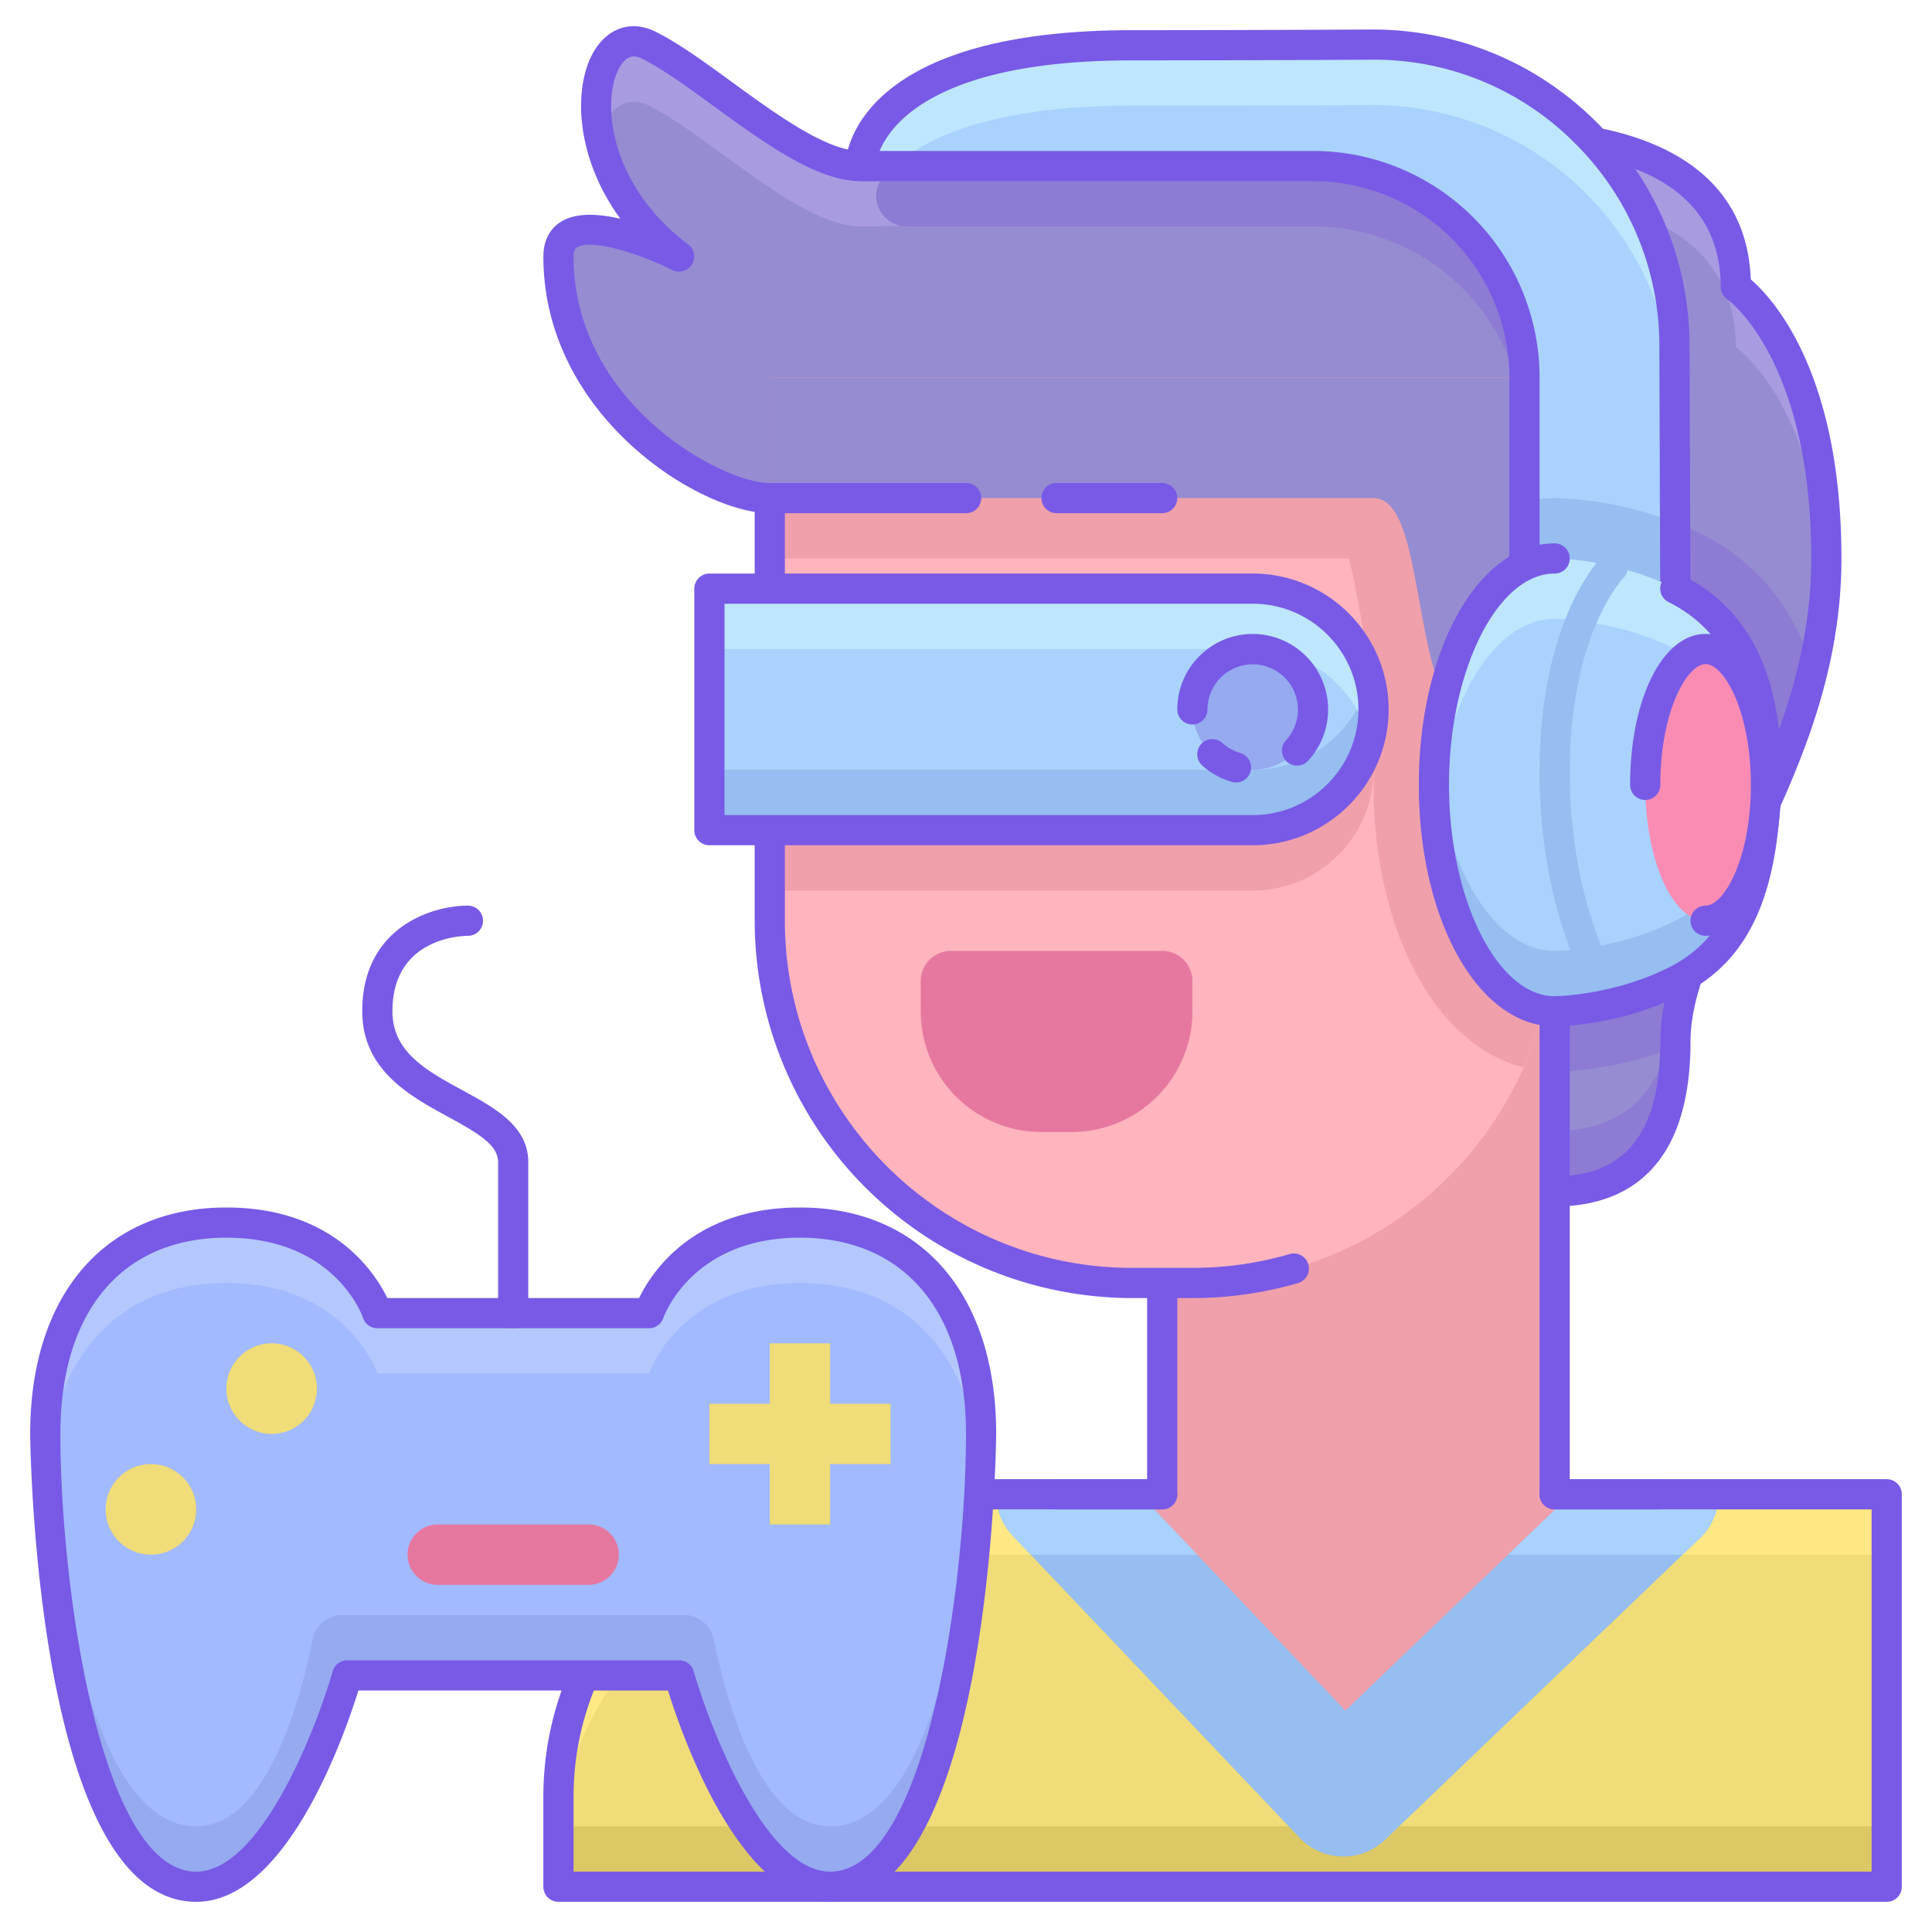 <?xml version="1.0" standalone="no"?><!DOCTYPE svg PUBLIC "-//W3C//DTD SVG 1.1//EN" "http://www.w3.org/Graphics/SVG/1.1/DTD/svg11.dtd"><svg t="1703032446626" class="icon" viewBox="0 0 1024 1024" version="1.1" xmlns="http://www.w3.org/2000/svg" p-id="47077" xmlns:xlink="http://www.w3.org/1999/xlink" width="48" height="48"><path d="M408 264c-32 0-112-48-112-128 0-32 64 0 64 0-64-48-48-128-16-112s80 64 112 64c80 0 128-16 352-16 48 0 112 16 112 80 0 0 48 32 48 144s-80 192-80 256-32 79.456-64 79.456l-416-367.456" fill="#968CD2" p-id="47078"></path><path d="M902.336 283.36a189.696 189.696 0 0 0-78.336-19.36c-54.72 0-96 65.344-96 152s41.28 152 96 152c3.52 0 31.776-0.448 63.904-12.992 0-1.024 0.096-1.984 0.096-3.008 0-52.16 53.12-115.008 72.768-197.12-11.904-39.68-36.672-60.608-58.432-71.52" fill="#8D7BD4" p-id="47079"></path><path d="M886.144 544c-6.496 39.648-29.472 52.864-54.144 55.072v32c29.12-2.56 56-20.416 56-79.072 0-2.624 0.32-5.312 0.576-8h-2.432" fill="#8D7BD4" p-id="47080"></path><path d="M344 56c32 16 80 64 112 64 80 0 128-16 352-16 48 0 112 16 112 80 0 0 42.24 28.192 47.456 124.224 0.224-4.064 0.544-8.064 0.544-12.224 0-112-48-144-48-144 0-64-64-80-112-80-224 0-272 16-352 16-32 0-80-48-112-64-19.488-9.728-32.928 16.192-26.08 48.736 3.968-14.848 13.824-22.88 26.08-16.736" fill="#A99BE0" p-id="47081"></path><path d="M824 639.456a8 8 0 1 1 0-16c37.664 0 56-23.36 56-71.456 0-29.408 15.072-60.384 32.512-96.32C934.784 409.856 960 357.92 960 296c0-105.472-44.064-137.088-44.48-137.376a8.128 8.128 0 0 1-3.52-6.624c0-64.992-72.736-72-104-72-139.84 0-211.648 6.304-264.064 10.912C511.712 93.76 486.272 96 456 96c-23.136 0-50.784-20.16-77.568-39.648-13.952-10.144-27.136-19.744-38.016-25.184-3.328-1.664-7.616-2.688-11.648 3.872-10.24 16.576-6.944 62.336 36.032 94.56a8 8 0 0 1-8.384 13.536c-18.624-9.28-43.264-16.576-50.56-12.064-0.576 0.352-1.856 1.152-1.856 4.928C304 213.44 382.112 256 408 256a8 8 0 0 1 0 16C371.328 272 288 220.608 288 136c0-10.496 5.12-15.872 9.408-18.528 7.936-4.896 19.84-4.224 31.392-1.536-24.224-33.088-25.184-70.624-13.664-89.28 7.584-12.256 19.968-16.032 32.448-9.792 12.064 6.016 25.792 16 40.288 26.56 23.552 17.152 50.208 36.576 68.128 36.576 29.568 0 54.72-2.208 86.528-4.992C595.264 70.368 667.456 64 808 64c27.712 0 117.024 6.144 119.936 84.064 11.648 10.048 48.064 49.312 48.064 147.936 0 65.632-26.08 119.328-49.088 166.688-16.576 34.112-30.912 63.616-30.912 89.312 0 72.288-39.168 87.456-72 87.456" fill="#785AE6" p-id="47082"></path><path d="M1000 792h-544a160 160 0 0 0-160 160v48h704v-208" fill="#F0DC78" p-id="47083"></path><path d="M296 1000h704v-32h-704z" fill="#DCC864" p-id="47084"></path><path d="M456 792a160 160 0 0 0-160 160v32a160 160 0 0 1 160-160h544v-32h-544" fill="#FFE885" p-id="47085"></path><path d="M824.832 792v-288h-208.64v288H560l152.48 160 167.52-160h-55.168" fill="#F0A0AA" p-id="47086"></path><path d="M713.056 906.656l-108.928-114.656h-76.064c0 7.904 2.848 15.84 8.736 22.048l152 160a31.968 31.968 0 0 0 22.464 9.92l0.736 0.032c8.256 0 16.192-3.2 22.144-8.896l166.976-160a32 32 0 0 0 9.792-23.104h-78.208l-119.648 114.656" fill="#96BEF0" p-id="47087"></path><path d="M546.24 824h88.32l-30.4-32h-76.096c0 7.904 2.848 15.84 8.736 22.048l9.472 9.952M891.84 824l9.28-8.896a32 32 0 0 0 9.792-23.104h-78.208l-33.376 32h92.48" fill="#AAD2FF" p-id="47088"></path><path d="M1000 1008h-704a8 8 0 0 1-8-8v-48a168.192 168.192 0 0 1 168-168h160a8 8 0 0 1 0 16h-160a152.192 152.192 0 0 0-152 152V992H992v-192h-168a8 8 0 0 1 0-16h176a8 8 0 0 1 8 8v208a8 8 0 0 1-8 8" fill="#785AE6" p-id="47089"></path><path d="M878.976 800H824a8 8 0 0 1-8-8V512h-192v280a8 8 0 0 1-8 8H560a8 8 0 0 1 0-16H608v-280a8 8 0 0 1 8-8h208a8 8 0 0 1 8 8v280h46.976a8 8 0 0 1 0 16" fill="#785AE6" p-id="47090"></path><path d="M600 680h32a192 192 0 0 0 192-192v-288h-416v288a192 192 0 0 0 192 192" fill="#FFB4BE" p-id="47091"></path><path d="M664 344h-256v128h256a64 64 0 0 0 0-128" fill="#F0A0AA" p-id="47092"></path><path d="M824 200h-416v96h306.976c2.112 7.872 4.224 19.488 5.76 28.032 2.624 14.432 5.76 31.52 11.168 47.488A250.016 250.016 0 0 0 728 416c0 77.664 33.184 138.048 79.456 149.76 10.56-23.776 16.544-50.048 16.544-77.76v-288" fill="#F0A0AA" p-id="47093"></path><path d="M408 264h320c32 0 16 128 64 128h64v-192h-448v64" fill="#968CD2" p-id="47094"></path><path d="M632 688h-32a200.224 200.224 0 0 1-200-200v-224a8 8 0 0 1 8-8h104.064a8 8 0 1 1 0 16H416v216c0 101.44 82.56 184 184 184h32c17.44 0 34.688-2.432 51.264-7.232a8 8 0 1 1 4.448 15.36 200.192 200.192 0 0 1-55.712 7.872" fill="#785AE6" p-id="47095"></path><path d="M568 600h-16a64 64 0 0 1-64-64v-16a16 16 0 0 1 16-16h112a16 16 0 0 1 16 16v16a64 64 0 0 1-64 64" fill="#E678A0" p-id="47096"></path><path d="M664 440h-288v-128h288a64 64 0 0 1 0 128" fill="#AAD2FF" p-id="47097"></path><path d="M664 408h-288v32h288a64 64 0 0 0 64-64c0-5.568-0.928-10.88-2.272-16a63.84 63.84 0 0 1-61.728 48" fill="#96BEF0" p-id="47098"></path><path d="M725.728 392c1.344-5.12 2.272-10.432 2.272-16a64 64 0 0 0-64-64h-288v32h288c29.792 0 54.592 20.448 61.728 48" fill="#BEE6FF" p-id="47099"></path><path d="M384 432h280c30.88 0 56-25.12 56-56S694.88 320 664 320H384v112z m280 16h-288a8 8 0 0 1-8-8v-128a8 8 0 0 1 8-8h288c39.68 0 72 32.32 72 72S703.68 448 664 448z" fill="#785AE6" p-id="47100"></path><path d="M696 376a32 32 0 1 1-64 0 32 32 0 0 1 64 0" fill="#96AAF0" p-id="47101"></path><path d="M655.136 414.752a8.064 8.064 0 0 1-2.208-0.32 40 40 0 0 1-15.616-8.64 8 8 0 1 1 10.688-11.904 24.032 24.032 0 0 0 9.344 5.184 8 8 0 0 1-2.208 15.68M687.456 405.792a8 8 0 0 1-5.888-13.44A23.968 23.968 0 1 0 640 376a8 8 0 0 1-16 0c0-22.048 17.952-40 40-40a40.064 40.064 0 0 1 29.312 67.232 8 8 0 0 1-5.856 2.56" fill="#785AE6" p-id="47102"></path><path d="M888 360l-0.512-144.928a159.808 159.808 0 0 0-89.792-143.04c-197.888 0.448-254.272 13.6-323.328 15.68a66.656 66.656 0 0 0-6.112 6.048c-8.992 10.176-1.216 26.24 12.352 26.24h215.392a112 112 0 0 1 112 112v128h80" fill="#8D7BD4" p-id="47103"></path><path d="M808 328v-128a112 112 0 0 0-112-112h-240s0-64 144-64c43.616 0 87.136-0.128 126.624-0.352a160 160 0 0 1 160.864 159.424l0.512 144.928h-80" fill="#AAD2FF" p-id="47104"></path><path d="M808 266.112v61.888h80l-0.192-51.04a189.44 189.44 0 0 0-63.808-12.96c-5.504 0-10.784 0.832-16 2.112" fill="#96BEF0" p-id="47105"></path><path d="M600 56c43.616 0 87.136-0.128 126.624-0.352a160 160 0 0 1 160.864 159.424l0.384 112.928h0.128l-0.512-144.928A160 160 0 0 0 726.624 23.648C687.136 23.872 643.616 24 600 24c-144 0-144 64-144 64h18.016c17.984-16 53.984-32 125.984-32" fill="#BEE6FF" p-id="47106"></path><path d="M816 320h63.968l-0.48-136.896a150.944 150.944 0 0 0-44.992-107.424 149.824 149.824 0 0 0-107.84-44.032A24356.16 24356.16 0 0 1 600 32c-101.504 0-127.296 32.448-133.792 48h229.792a120.128 120.128 0 0 1 120 120V320z m72 16h-80a8 8 0 0 1-8-8v-128A104.128 104.128 0 0 0 696 96h-240a8 8 0 0 1-8-8c0-2.944 1.728-72 152-72 43.616 0 87.104-0.16 126.592-0.352h0.928c44.576 0 86.56 17.28 118.24 48.672a166.912 166.912 0 0 1 49.728 118.72L896 327.968a8 8 0 0 1-8 8.032z" fill="#785AE6" p-id="47107"></path><path d="M824 296s32 0 64 16 48 48 48 96c0 64-16 96-48 112s-64 16-64 16c-35.36 0-64-53.728-64-120 0-66.272 28.64-120 64-120" fill="#AAD2FF" p-id="47108"></path><path d="M888 488c-32 16-64 16-64 16-32.448 0-59.2-45.312-63.36-104-0.384 5.248-0.64 10.56-0.64 16 0 66.272 28.64 120 64 120 0 0 32 0 64-16s48-48 48-112c0-4.832-0.288-9.376-0.608-13.888-2.88 51.936-18.624 79.488-47.392 93.888" fill="#96BEF0" p-id="47109"></path><path d="M824 328s32 0 64 16c28.8 14.4 44.48 41.824 47.392 82.112 0.32-5.792 0.608-11.68 0.608-18.112 0-48-16-80-48-96s-64-16-64-16c-35.36 0-64 53.728-64 120 0 5.44 0.256 10.752 0.64 16 4.16-58.688 30.912-104 63.36-104" fill="#BEE6FF" p-id="47110"></path><path d="M855.2 539.712a8.032 8.032 0 0 1-6.528-3.328c-1.312-1.888-32.672-46.752-32.672-127.232 0-81.376 32.288-113.312 33.664-114.624a8 8 0 0 1 11.104 11.456c-0.512 0.576-28.768 29.632-28.768 103.168 0 75.424 29.408 117.504 29.696 117.92a8 8 0 0 1-6.496 12.64" fill="#96BEF0" p-id="47111"></path><path d="M824 544c-40.384 0-72-56.224-72-128 0-71.776 31.616-128 72-128a8 8 0 0 1 0 16C793.664 304 768 355.296 768 416s25.664 112 56 112c0.288 0 30.624-0.256 60.416-15.168C914.976 497.6 928 466.24 928 408c0-45.12-14.24-74.176-43.584-88.864a8 8 0 1 1 7.168-14.304c34.784 17.408 52.416 52.128 52.416 103.168 0 64.288-16.16 101.024-52.416 119.168A166.528 166.528 0 0 1 824 544" fill="#785AE6" p-id="47112"></path><path d="M936 416c0 39.744-14.336 72-32 72s-32-32.256-32-72 14.336-72 32-72 32 32.256 32 72" fill="#FA8CB4" p-id="47113"></path><path d="M904 496a8 8 0 0 1 0-16c9.792 0 24-24.928 24-64s-14.208-64-24-64-24 24.928-24 64a8 8 0 0 1-16 0c0-45.6 17.216-80 40-80s40 34.4 40 80-17.216 80-40 80" fill="#785AE6" p-id="47114"></path><path d="M344 696s16-48 80-48 96 48 96 112-16 240-80 240c-48 0-80-112-80-112h-176s-32 112-80 112c-64 0-80-176-80-240s32-112 96-112 80 48 80 48h144" fill="#A2BAFF" p-id="47115"></path><path d="M440 968c-37.92 0-55.872-69.888-61.728-99.264a15.936 15.936 0 0 0-15.68-12.736H181.44a15.936 15.936 0 0 0-15.68 12.736c-5.856 29.376-23.808 99.264-61.728 99.264-58.24 0-76.736-145.76-79.584-220.224a180.224 180.224 0 0 0-0.416 12.224c0 64 16 240 80 240 48 0 80-112 80-112h176s32 112 80 112c64 0 80-176 80-240 0-4.16-0.16-8.224-0.416-12.224-2.848 74.464-21.312 220.224-79.584 220.224" fill="#96AAF0" p-id="47116"></path><path d="M120 680c64 0 80 48 80 48h144s16-48 80-48c59.84 0 91.712 41.984 95.584 99.776 0.288-7.36 0.416-14.016 0.416-19.776 0-64-32-112-96-112s-80 48-80 48h-144s-16-48-80-48-96 48-96 112c0 5.76 0.128 12.448 0.416 19.776 3.872-57.792 35.712-99.776 95.584-99.776" fill="#B4C8FF" p-id="47117"></path><path d="M184 880h176a8 8 0 0 1 7.68 5.792c8.448 29.568 37.92 106.208 72.32 106.208 50.88 0 72-151.104 72-232 0-65.12-32.896-104-88-104-57.568 0-72.256 42.112-72.416 42.528a8 8 0 0 1-7.584 5.472h-144a8 8 0 0 1-7.584-5.472c-0.576-1.696-15.296-42.528-72.416-42.528C64.896 656 32 694.88 32 760 32 840.896 53.12 992 104 992c34.432 0 63.872-76.64 72.32-106.208a8 8 0 0 1 7.68-5.792z m256 128c-47.52 0-78.016-86.592-85.952-112H189.952c-7.904 25.408-38.432 112-85.952 112C18.4 1008 16 762.496 16 760 16 685.984 55.872 640 120 640c56.416 0 78.656 34.336 85.28 48h133.44c6.624-13.664 28.864-48 85.28-48 64.16 0 104 45.984 104 120 0 2.496-2.4 248-88 248z" fill="#785AE6" p-id="47118"></path><path d="M168 736a24 24 0 1 1-48 0 24 24 0 0 1 48 0M104 800a24 24 0 1 1-48 0 24 24 0 0 1 48 0" fill="#F0DC78" p-id="47119"></path><path d="M312 840h-80a16 16 0 0 1 0-32h80a16 16 0 0 1 0 32" fill="#E678A0" p-id="47120"></path><path d="M472 744h-32v-32h-32v32h-32v32h32v32h32v-32h32v-32" fill="#F0DC78" p-id="47121"></path><path d="M272 704a8 8 0 0 1-8-8v-80c0-8.992-9.952-15.04-26.368-24C217.28 580.928 192 567.168 192 536 192 491.712 228.64 480 248 480a8 8 0 0 1 0.032 16c-4.096 0.032-40.032 1.408-40.032 40 0 21.664 18.112 31.52 37.28 41.952 17.056 9.28 34.72 18.912 34.72 38.048v80a8 8 0 0 1-8 8M616 272H560a8 8 0 0 1 0-16h56a8 8 0 0 1 0 16" fill="#785AE6" p-id="47122"></path></svg>